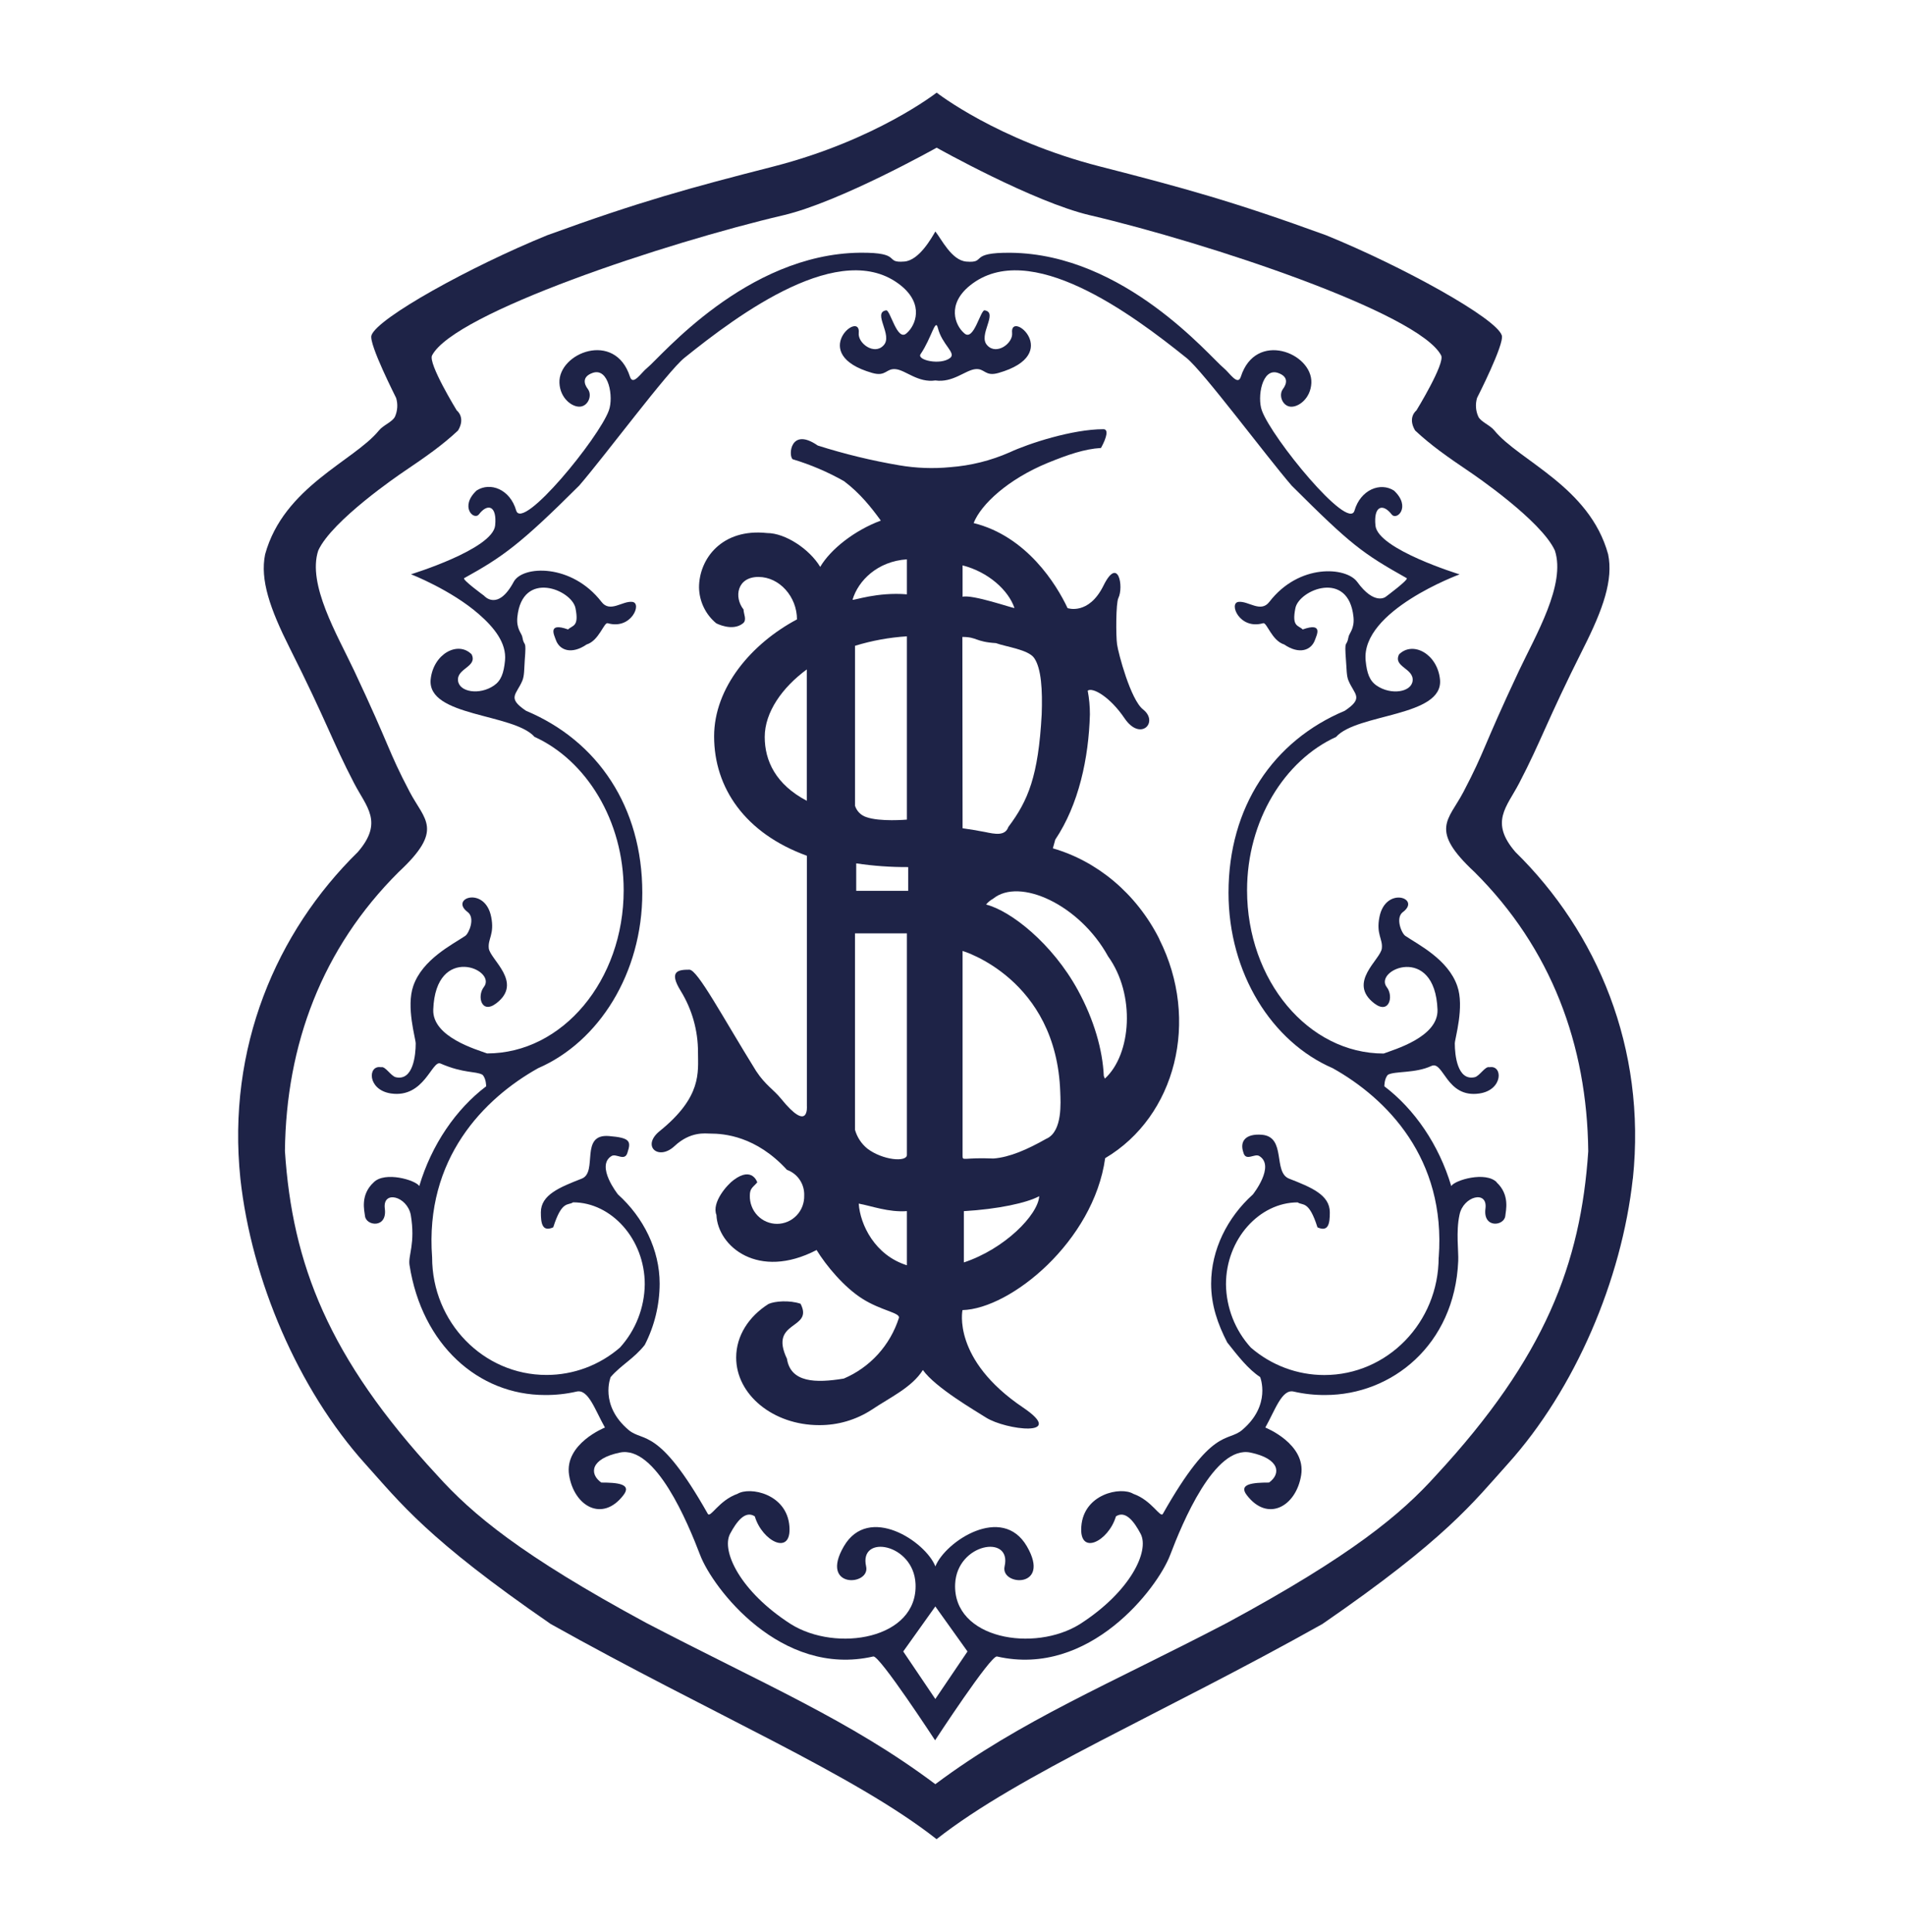 <svg width="72" height="73" viewBox="0 0 72 73" fill="none" xmlns="http://www.w3.org/2000/svg">
<path fill-rule="evenodd" clip-rule="evenodd" d="M56.572 44.678C56.153 44.253 54.993 44.59 54.85 44.819C54.385 43.254 53.457 41.911 52.322 41.05C52.322 41.05 52.318 40.756 52.459 40.613C52.724 40.469 53.488 40.566 54.098 40.282C54.563 40.065 54.657 41.51 55.919 41.321C56.814 41.187 56.808 40.234 56.293 40.329C56.133 40.278 55.923 40.667 55.734 40.707C55.076 40.85 54.985 39.856 54.985 39.432C54.985 39.242 55.358 38.05 55.076 37.255C54.727 36.252 53.61 35.7 53.114 35.365C52.975 35.273 52.728 34.686 53.023 34.465C53.724 33.946 52.369 33.473 52.136 34.654C52.007 35.306 52.269 35.483 52.227 35.839C52.179 36.264 50.91 37.128 51.946 37.92C52.508 38.345 52.68 37.643 52.414 37.304C51.901 36.642 54.235 35.646 54.331 38.154C54.367 39.196 52.671 39.666 52.297 39.812C49.446 39.812 47.133 37.049 47.133 33.642C47.133 31.007 48.552 28.734 50.496 27.849C51.292 26.952 54.564 27.095 54.425 25.676C54.327 24.708 53.395 24.209 52.877 24.73C52.644 25.203 53.438 25.252 53.391 25.723C53.348 26.16 52.572 26.276 52.037 25.912C51.764 25.728 51.662 25.442 51.615 24.966C51.428 23.076 55.166 21.705 55.166 21.705C55.166 21.705 52.079 20.76 51.986 19.864C51.908 19.11 52.267 19.013 52.596 19.437C52.789 19.691 53.344 19.154 52.687 18.54C52.173 18.208 51.423 18.503 51.193 19.296C50.962 20.09 48.065 16.549 47.692 15.51C47.51 15.006 47.699 13.889 48.298 14.091C48.721 14.235 48.628 14.516 48.486 14.705C48.319 14.934 48.467 15.334 48.768 15.367C49.07 15.4 49.538 15.061 49.563 14.47C49.609 13.335 47.46 12.483 46.898 14.235C46.781 14.597 46.476 14.091 46.244 13.902C45.727 13.482 42.505 9.601 38.205 9.552C36.566 9.534 37.316 9.951 36.521 9.885C35.962 9.836 35.584 9.034 35.352 8.748C35.213 8.983 34.745 9.835 34.184 9.883C33.391 9.949 34.145 9.534 32.502 9.55C28.201 9.6 24.982 13.48 24.463 13.9C24.229 14.084 23.925 14.595 23.809 14.233C23.247 12.483 21.099 13.333 21.144 14.468C21.168 15.059 21.636 15.4 21.938 15.365C22.24 15.33 22.388 14.932 22.219 14.703C22.077 14.519 21.986 14.233 22.406 14.089C23.009 13.887 23.196 15.004 23.013 15.508C22.639 16.547 19.741 20.094 19.509 19.29C19.277 18.486 18.528 18.203 18.013 18.536C17.359 19.149 17.913 19.686 18.104 19.433C18.431 19.008 18.79 19.106 18.714 19.859C18.618 20.758 15.534 21.701 15.534 21.701C15.534 21.701 17.05 22.29 18.104 23.213C18.675 23.712 19.151 24.299 19.087 24.962C19.04 25.439 18.938 25.724 18.666 25.908C18.129 26.276 17.354 26.157 17.311 25.719C17.263 25.249 18.057 25.2 17.825 24.727C17.311 24.205 16.378 24.705 16.277 25.673C16.139 27.092 19.41 26.949 20.204 27.846C22.151 28.73 23.572 31.003 23.572 33.639C23.572 37.046 21.26 39.808 18.409 39.808C18.034 39.666 16.335 39.194 16.375 38.151C16.466 35.644 18.805 36.637 18.287 37.299C18.021 37.643 18.195 38.34 18.755 37.916C19.791 37.128 18.521 36.258 18.474 35.835C18.434 35.476 18.695 35.302 18.565 34.651C18.333 33.469 16.975 33.942 17.676 34.466C17.971 34.687 17.724 35.271 17.585 35.366C17.087 35.7 15.97 36.253 15.621 37.255C15.342 38.054 15.712 39.243 15.712 39.432C15.712 39.856 15.621 40.851 14.964 40.708C14.774 40.668 14.563 40.278 14.403 40.329C13.889 40.236 13.881 41.188 14.777 41.321C16.039 41.505 16.325 40.046 16.648 40.189C17.533 40.571 17.97 40.469 18.235 40.613C18.377 40.756 18.375 41.05 18.375 41.05C17.237 41.911 16.312 43.253 15.847 44.819C15.704 44.591 14.544 44.253 14.124 44.679C13.609 45.152 13.77 45.743 13.796 45.957C13.843 46.333 14.645 46.427 14.544 45.671C14.453 44.962 15.386 45.201 15.525 45.909C15.707 46.995 15.422 47.431 15.477 47.8C15.947 50.826 18.087 52.716 20.597 52.716C20.999 52.719 21.4 52.676 21.791 52.586C22.237 52.479 22.49 53.283 22.864 53.945C22.864 53.945 21.322 54.558 21.509 55.741C21.697 56.923 22.771 57.538 23.564 56.498C23.891 56.073 23.331 56.024 22.725 56.024C22.264 55.695 22.309 55.125 23.425 54.891C24.78 54.607 25.994 57.538 26.464 58.768C26.933 59.997 29.5 63.4 33.007 62.596C33.239 62.543 35.342 65.764 35.342 65.764C35.342 65.764 37.447 62.541 37.681 62.596C41.187 63.4 43.758 59.995 44.224 58.768C44.69 57.54 45.907 54.607 47.262 54.891C48.378 55.125 48.423 55.695 47.963 56.024C47.356 56.024 46.796 56.073 47.122 56.498C47.914 57.538 48.991 56.925 49.178 55.741C49.365 54.557 47.823 53.945 47.823 53.945C48.197 53.283 48.449 52.479 48.896 52.586C49.287 52.676 49.688 52.719 50.089 52.716C52.6 52.716 54.975 50.826 55.114 47.658C55.132 47.289 55.023 46.544 55.162 45.908C55.301 45.2 56.237 44.961 56.143 45.67C56.043 46.427 56.843 46.333 56.892 45.956C56.914 45.742 57.074 45.15 56.562 44.677L56.572 44.678ZM34.793 13.383C35.212 12.766 35.351 12.011 35.445 12.387C35.606 13.032 36.148 13.334 35.913 13.524C35.554 13.814 34.638 13.609 34.793 13.383ZM35.351 64.203L34.138 62.407L35.351 60.706L36.567 62.407L35.351 64.203ZM54.374 47.516C54.374 49.972 52.439 51.961 50.054 51.961C49.035 51.962 48.049 51.593 47.275 50.923C46.682 50.271 46.348 49.42 46.336 48.534C46.336 46.822 47.602 45.437 49.046 45.437C49.233 45.57 49.468 45.344 49.794 46.38C50.216 46.57 50.261 46.221 50.261 45.815C50.261 45.152 49.561 44.868 48.72 44.539C48.103 44.295 48.629 42.957 47.691 42.881C47.084 42.834 46.849 43.119 46.991 43.542C47.082 43.911 47.416 43.571 47.597 43.686C48.207 44.064 47.353 45.137 47.353 45.137C46.386 46.007 45.775 47.232 45.775 48.508C45.775 49.32 46.024 50.033 46.384 50.73C46.799 51.256 47.18 51.743 47.627 52.037C47.627 52.037 48.063 53.095 46.946 54.039C46.384 54.512 45.823 53.896 43.952 57.205C43.857 57.379 43.536 56.697 42.833 56.45C42.363 56.165 40.961 56.45 40.869 57.68C40.778 58.813 41.898 58.248 42.177 57.302C42.536 57.064 42.865 57.495 43.111 57.962C43.45 58.606 42.737 60.138 40.822 61.369C39.093 62.456 36.007 61.936 36.1 59.855C36.17 58.317 38.252 57.963 37.969 59.192C37.801 59.936 39.746 60.044 38.812 58.435C37.878 56.827 35.727 58.251 35.353 59.192C34.98 58.249 32.83 56.827 31.893 58.435C30.956 60.043 32.905 59.936 32.735 59.192C32.454 57.963 34.535 58.317 34.603 59.855C34.694 61.936 31.613 62.456 29.883 61.369C27.971 60.139 27.254 58.606 27.593 57.962C27.841 57.496 28.168 57.064 28.528 57.302C28.809 58.248 29.925 58.814 29.836 57.68C29.745 56.45 28.342 56.166 27.874 56.45C27.169 56.697 26.849 57.379 26.751 57.205C24.882 53.895 24.322 54.512 23.76 54.039C22.643 53.095 23.08 52.037 23.08 52.037C23.48 51.577 23.951 51.35 24.368 50.824C24.736 50.109 24.929 49.314 24.932 48.508C24.932 47.231 24.322 46.007 23.357 45.137C23.357 45.137 22.503 44.064 23.111 43.686C23.293 43.571 23.623 43.913 23.72 43.542C23.858 43.119 23.804 42.995 23.017 42.93C21.897 42.838 22.609 44.293 21.99 44.538C21.149 44.867 20.442 45.151 20.442 45.813C20.442 46.22 20.491 46.568 20.91 46.379C21.239 45.341 21.472 45.569 21.659 45.435C23.104 45.435 24.369 46.822 24.369 48.532C24.358 49.419 24.024 50.27 23.431 50.923C22.657 51.592 21.672 51.959 20.654 51.958C18.267 51.958 16.332 49.969 16.332 47.514C16.049 43.781 18.293 41.51 20.338 40.366C22.636 39.37 24.276 36.775 24.276 33.736C24.276 30.496 22.593 27.995 19.88 26.859C19.151 26.367 19.516 26.256 19.741 25.724C19.82 25.54 19.811 25.271 19.832 24.967C19.902 24.085 19.815 24.506 19.741 24.069C19.714 23.925 19.508 23.766 19.554 23.313C19.741 21.517 21.614 22.287 21.751 22.983C21.892 23.692 21.642 23.621 21.47 23.786C20.676 23.502 20.954 24.017 21.002 24.164C21.143 24.588 21.611 24.739 22.172 24.354C22.638 24.211 22.829 23.51 22.967 23.55C23.863 23.81 24.276 22.794 23.902 22.745C23.528 22.696 23.06 23.172 22.734 22.745C21.608 21.286 19.747 21.364 19.415 21.988C18.805 23.123 18.292 22.509 18.292 22.509C18.292 22.509 17.453 21.898 17.544 21.848C18.993 21.044 19.649 20.585 21.892 18.349C22.873 17.212 25.235 14.032 25.864 13.526C27.922 11.869 31.799 8.987 34.044 10.785C34.938 11.502 34.603 12.296 34.277 12.582C33.903 12.958 33.646 11.661 33.483 11.729C32.968 11.821 33.763 12.675 33.392 13.053C33.043 13.432 32.415 12.973 32.456 12.582C32.547 11.682 30.494 13.385 32.969 14.094C33.498 14.243 33.485 13.909 33.859 13.951C34.233 13.992 34.698 14.472 35.353 14.377C36.007 14.469 36.475 13.999 36.85 13.951C37.225 13.903 37.215 14.243 37.737 14.094C40.215 13.385 38.157 11.682 38.253 12.582C38.294 12.973 37.665 13.432 37.317 13.053C36.944 12.675 37.737 11.825 37.226 11.729C37.061 11.657 36.806 12.958 36.432 12.582C36.103 12.296 35.771 11.502 36.665 10.785C38.907 8.987 42.787 11.872 44.844 13.526C45.474 14.031 47.835 17.21 48.817 18.349C51.057 20.584 51.481 20.901 53.166 21.848C53.257 21.899 52.369 22.556 52.369 22.556C52.369 22.556 51.949 22.888 51.295 21.988C50.879 21.419 49.097 21.286 47.975 22.745C47.648 23.172 47.181 22.699 46.807 22.745C46.433 22.791 46.846 23.81 47.742 23.55C47.88 23.51 48.068 24.211 48.536 24.354C49.097 24.739 49.565 24.588 49.707 24.164C49.755 24.017 50.033 23.502 49.237 23.786C49.067 23.621 48.817 23.694 48.959 22.983C49.095 22.287 50.968 21.517 51.155 23.313C51.201 23.766 50.992 23.925 50.968 24.069C50.892 24.503 50.805 24.085 50.872 24.967C50.899 25.271 50.888 25.542 50.968 25.724C51.194 26.256 51.558 26.369 50.827 26.859C48.116 27.995 46.432 30.496 46.432 33.736C46.432 36.78 48.071 39.374 50.371 40.366C52.415 41.51 54.658 43.781 54.377 47.514L54.374 47.516Z" fill="#1E2347"/>
<path fill-rule="evenodd" clip-rule="evenodd" d="M61.712 44.539C61.292 48.367 59.527 52.501 56.99 55.317C55.665 56.791 54.653 58.152 49.98 61.369C43.905 64.776 38.528 67.04 35.398 69.5C32.266 67.04 26.891 64.772 20.814 61.369C16.142 58.152 15.13 56.789 13.804 55.317C11.269 52.501 9.504 48.367 9.085 44.539C8.571 39.597 10.439 35.223 13.524 32.197C14.504 31.063 13.85 30.497 13.384 29.598C12.55 27.995 12.356 27.283 10.953 24.495C10.204 23.004 9.824 21.91 10.02 20.949C10.72 18.394 13.388 17.415 14.32 16.269C14.485 16.065 14.825 15.948 14.927 15.748C15.026 15.525 15.043 15.273 14.972 15.039C14.972 15.031 13.932 12.999 14.039 12.674C14.255 12.021 17.778 10.074 20.676 8.892C24.18 7.616 26.085 7.097 29.233 6.292C33.108 5.298 35.401 3.5 35.401 3.5C35.401 3.5 37.692 5.298 41.57 6.29C44.715 7.095 46.618 7.614 50.123 8.891C53.022 10.072 56.546 12.021 56.761 12.673C56.867 12.997 55.83 15.029 55.826 15.037C55.756 15.272 55.773 15.524 55.874 15.746C55.974 15.946 56.316 16.063 56.481 16.268C57.416 17.414 60.08 18.393 60.78 20.947C60.976 21.909 60.598 23.003 59.845 24.494C58.444 27.284 58.253 27.993 57.416 29.598C56.948 30.497 56.294 31.063 57.277 32.198C60.361 35.223 62.23 39.6 61.715 44.538L61.712 44.539ZM60.028 43.498C59.983 39.478 58.629 35.839 55.731 32.955C54.002 31.346 54.748 30.999 55.309 29.93C56.151 28.322 56.007 28.331 57.412 25.343C58.049 23.993 59.187 22.083 58.767 20.804C58.252 19.671 55.697 17.931 55.541 17.828C54.689 17.251 54.095 16.836 53.485 16.268C53.188 15.77 53.533 15.511 53.533 15.511C53.533 15.511 54.626 13.731 54.468 13.43C53.626 11.823 45.637 9.174 41.195 8.134C39.06 7.635 35.401 5.581 35.401 5.581C35.401 5.581 31.739 7.635 29.608 8.134C25.163 9.174 17.17 11.823 16.33 13.43C16.171 13.731 17.264 15.511 17.264 15.511C17.264 15.511 17.61 15.77 17.312 16.268C16.704 16.836 16.106 17.25 15.253 17.828C15.1 17.931 12.543 19.669 12.028 20.804C11.608 22.083 12.748 23.993 13.385 25.343C14.79 28.331 14.644 28.322 15.486 29.928C16.048 30.997 16.796 31.345 15.067 32.953C12.169 35.837 10.814 39.477 10.769 43.496C11.047 47.751 12.402 51.297 16.517 55.743C17.842 57.217 19.694 58.77 24.415 61.323C28.856 63.64 32.127 65.006 35.351 67.422C38.578 65.01 41.942 63.64 46.383 61.323C51.104 58.77 52.956 57.217 54.283 55.743C58.394 51.3 59.745 47.754 60.029 43.496L60.028 43.498Z" fill="#1E2347"/>
<path fill-rule="evenodd" clip-rule="evenodd" d="M43.82 35.49C42.939 33.741 41.444 32.533 39.793 32.058L39.884 31.729C40.772 30.404 41.148 28.65 41.193 26.998C41.194 26.696 41.166 26.395 41.11 26.099C41.299 25.959 41.96 26.341 42.501 27.142C43.108 28.039 43.81 27.285 43.202 26.809C42.731 26.441 42.267 24.684 42.22 24.352C42.173 24.019 42.175 22.792 42.268 22.602C42.477 22.179 42.268 20.993 41.707 22.129C41.145 23.264 40.349 22.98 40.349 22.98C39.929 22.083 38.802 20.263 36.799 19.766C37.077 19.055 38.104 18.108 39.596 17.493C40.368 17.179 40.982 16.967 41.613 16.928C41.845 16.503 41.894 16.219 41.704 16.219C40.534 16.219 38.87 16.762 38.161 17.093C37.448 17.407 36.688 17.596 35.912 17.654C35.27 17.716 34.622 17.692 33.986 17.583C32.944 17.406 31.915 17.156 30.907 16.836C29.878 16.124 29.785 17.211 29.959 17.354C30.635 17.557 31.286 17.835 31.901 18.183C32.511 18.643 32.935 19.183 33.291 19.673C32.321 20.031 31.401 20.74 31 21.422C30.599 20.753 29.685 20.143 28.99 20.143C27.283 19.959 26.42 21.119 26.42 22.201C26.425 22.46 26.485 22.716 26.598 22.95C26.71 23.183 26.871 23.389 27.07 23.553C27.07 23.553 27.681 23.879 28.084 23.553C28.238 23.424 28.103 23.203 28.103 23.034C27.729 22.559 27.862 21.802 28.664 21.802C29.466 21.802 30.122 22.556 30.122 23.406C28.392 24.327 26.99 25.989 26.99 27.826C26.99 29.769 28.158 31.489 30.496 32.338V41.796C30.496 41.796 30.587 42.837 29.514 41.512C29.241 41.174 28.928 41.006 28.578 40.474C27.316 38.441 26.367 36.643 26.055 36.643C25.634 36.643 25.261 36.69 25.728 37.446C26.157 38.142 26.383 38.945 26.381 39.765C26.381 40.52 26.538 41.446 24.933 42.742C24.232 43.31 24.887 43.877 25.493 43.31C26.1 42.743 26.662 42.837 26.845 42.837C27.362 42.837 28.574 42.929 29.744 44.208C29.941 44.278 30.11 44.41 30.227 44.585C30.344 44.759 30.403 44.967 30.395 45.178C30.399 45.317 30.375 45.455 30.326 45.585C30.276 45.715 30.201 45.833 30.105 45.933C30.009 46.032 29.895 46.112 29.768 46.166C29.641 46.22 29.505 46.248 29.368 46.248C29.23 46.248 29.094 46.22 28.967 46.166C28.84 46.112 28.726 46.032 28.63 45.933C28.534 45.833 28.459 45.715 28.41 45.585C28.36 45.455 28.336 45.317 28.34 45.178C28.34 44.901 28.458 44.869 28.621 44.68C28.621 44.68 28.433 44.066 27.733 44.588C27.478 44.772 26.891 45.44 27.078 45.912C27.125 47.094 28.655 48.384 30.863 47.237C31.227 47.83 31.901 48.641 32.593 49.078C33.308 49.531 34.035 49.606 33.974 49.804C33.81 50.315 33.54 50.784 33.181 51.179C32.821 51.574 32.382 51.886 31.893 52.094C30.822 52.272 29.881 52.246 29.743 51.345C29.043 49.88 30.769 50.259 30.257 49.267C29.834 49.123 29.275 49.17 29.047 49.275C28.306 49.742 27.824 50.472 27.824 51.301C27.824 52.709 29.227 53.854 30.957 53.854C31.661 53.86 32.351 53.658 32.944 53.274C33.642 52.804 34.463 52.433 34.881 51.771C35.348 52.433 36.859 53.308 37.266 53.568C38.013 54.041 40.349 54.325 38.668 53.19C35.971 51.372 36.378 49.507 36.378 49.507C38.199 49.459 41.333 46.905 41.77 43.766C44.437 42.187 45.361 38.559 43.817 35.494L43.82 35.49ZM30.493 30.261C29.323 29.647 28.903 28.752 28.903 27.849C28.903 26.914 29.564 25.98 30.493 25.297V30.261ZM34.277 21.137V22.459C33.155 22.367 32.268 22.697 32.222 22.664C32.434 21.943 33.164 21.21 34.277 21.137ZM34.277 24.041V30.972C34.277 30.972 33.251 31.064 32.736 30.875C32.637 30.843 32.548 30.787 32.475 30.713C32.402 30.639 32.348 30.549 32.316 30.45V24.404C32.953 24.208 33.612 24.088 34.277 24.046V24.041ZM34.277 47.813C33.065 47.435 32.509 46.275 32.456 45.483C32.955 45.575 33.579 45.816 34.277 45.767V47.813ZM34.277 43.64C34.277 43.93 33.353 43.842 32.781 43.404C32.557 43.222 32.395 42.975 32.315 42.696V35.27H34.277V43.64ZM34.325 33.664H32.361V32.626C33.012 32.723 33.668 32.77 34.325 32.766V33.664ZM36.381 21.365C37.346 21.612 38.111 22.296 38.343 22.978C38.252 22.978 36.754 22.457 36.381 22.551V21.365ZM36.373 24.069C36.935 24.069 36.849 24.253 37.642 24.303C38.014 24.441 38.875 24.547 39.09 24.87C39.359 25.264 39.404 26.085 39.371 26.995C39.245 29.328 38.858 30.258 38.11 31.251C37.989 31.601 37.603 31.519 37.222 31.439C36.943 31.385 36.663 31.338 36.381 31.299L36.373 24.069ZM36.429 47.702V45.768C37.715 45.693 38.804 45.459 39.278 45.203C39.232 45.911 37.969 47.198 36.429 47.706V47.702ZM39.562 43.023C38.812 43.449 38.156 43.731 37.549 43.779C36.429 43.731 36.381 43.885 36.381 43.687V35.935C36.381 35.935 39.931 36.976 40.073 41.276C40.085 41.65 40.164 42.741 39.562 43.026V43.023ZM41.758 40.76L41.718 40.657C41.675 39.678 41.348 38.53 40.737 37.414C39.774 35.654 38.203 34.417 37.269 34.182C37.341 34.093 37.43 34.019 37.531 33.964C38.532 33.142 40.808 34.189 41.88 36.139C42.924 37.586 42.763 39.845 41.758 40.76Z" fill="#1E2347"/>
</svg>
